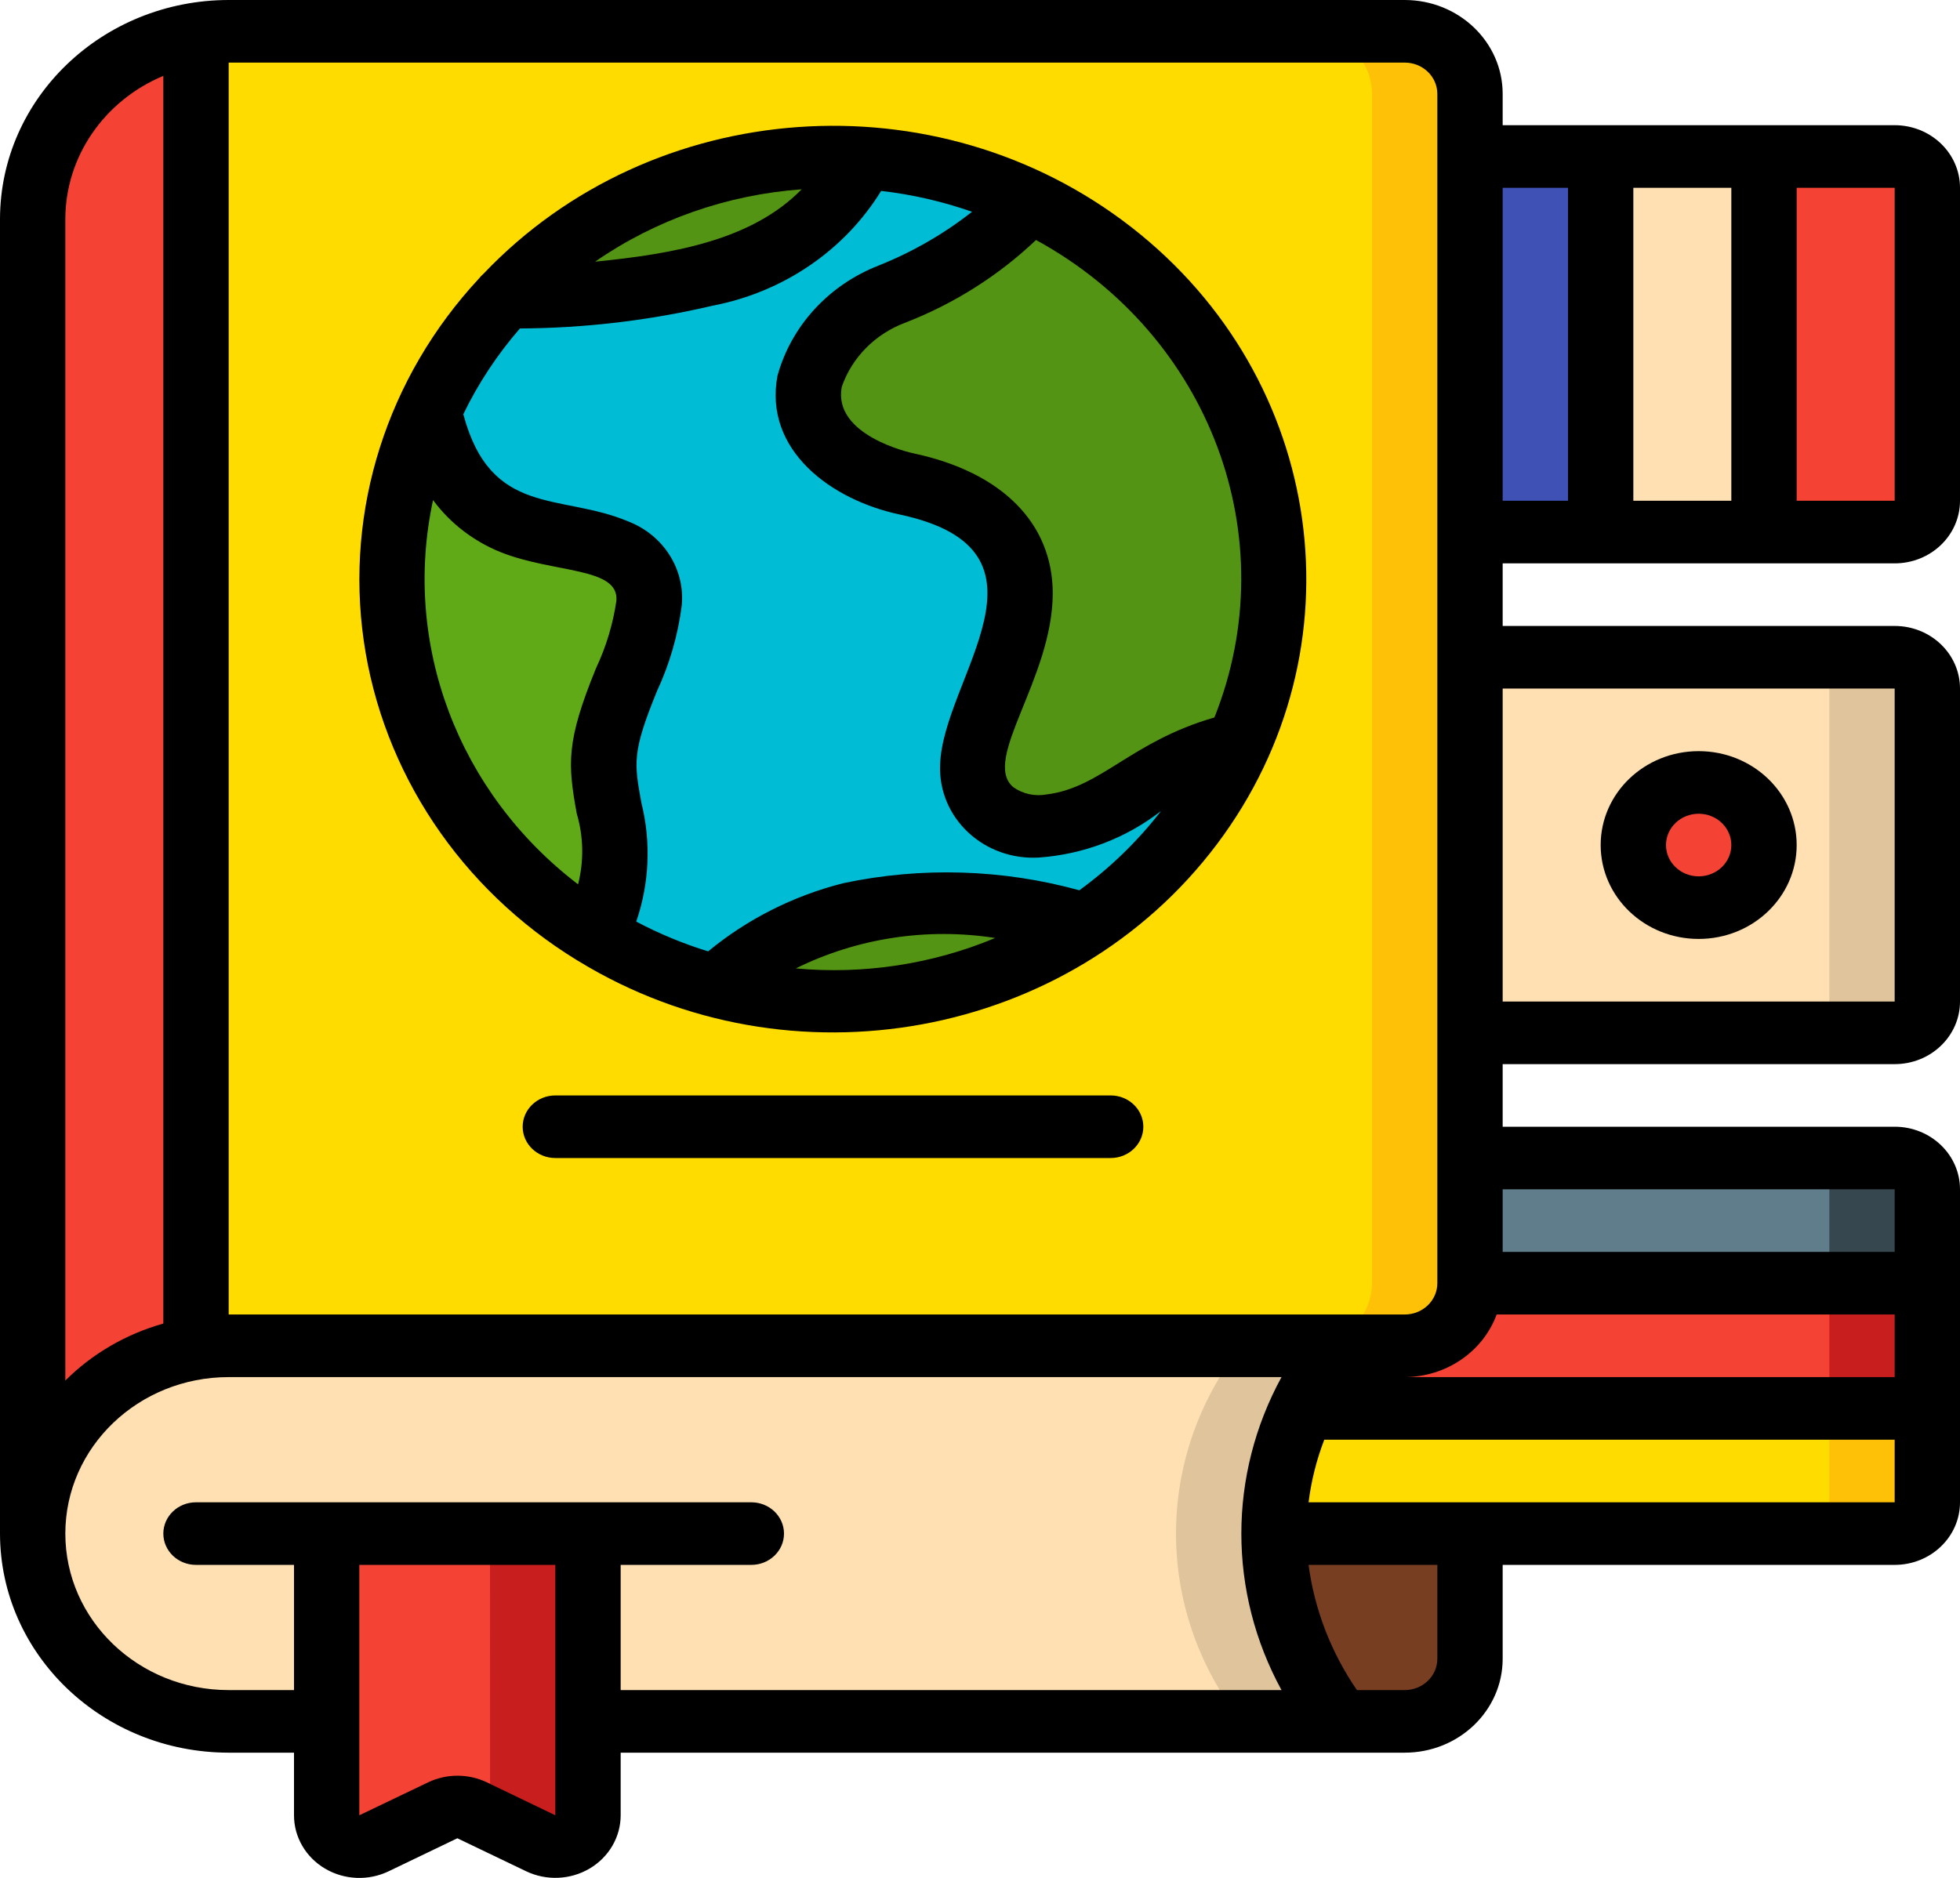 <svg width="120" height="115" viewBox="0 0 120 115" fill="none" xmlns="http://www.w3.org/2000/svg">
<g clip-path="url(#clip0)">
<path d="M90 5.75V78.583C89.993 80.698 88.206 82.41 86 82.416C8 82.416 13.4 82.338 12 82.589V2.089C13.4 1.836 7.752 1.916 86 1.916C88.206 1.923 89.993 3.635 90 5.75Z" fill="#FFDC00"/>
<path d="M90 5.75V78.583C89.993 80.697 88.207 82.41 86 82.416H80C82.206 82.41 83.993 80.697 84 78.583V5.75C83.993 3.635 82.206 1.923 80 1.916H86C88.207 1.923 89.993 3.635 90 5.75Z" fill="#FEC108"/>
<path d="M118 78.583V86.249H79.74C80.35 84.898 81.107 83.614 82 82.416H86C88.207 82.41 89.994 80.697 90 78.583H118Z" fill="#F44335"/>
<path d="M90 93.916V101.583C89.993 103.697 88.207 105.41 86 105.416H82C79.444 102.078 78.045 98.056 78 93.916H90Z" fill="#783E22"/>
<path d="M118 72.833V78.583H90V70.916H116C117.105 70.916 118 71.774 118 72.833Z" fill="#37474F"/>
<path d="M112 72.833V78.583H90V70.916H110C111.105 70.916 112 71.774 112 72.833Z" fill="#607D8B"/>
<path d="M98 9.584H108V32.584H98V9.584Z" fill="#FFE0B2"/>
<path d="M90 9.584H98V32.584H90V9.584Z" fill="#3F51B5"/>
<path d="M118 11.5V30.667C118 31.725 117.105 32.584 116 32.584H108V9.584H116C117.105 9.584 118 10.442 118 11.5Z" fill="#F44335"/>
<path d="M118 42.166V61.333C118.061 62.322 117.282 63.176 116.25 63.249H90V40.249H116.25C117.282 40.323 118.061 41.176 118 42.166Z" fill="#DFC49C"/>
<path d="M112 42.166V61.333C112.074 62.306 111.322 63.158 110.308 63.249H90V40.249H110.308C111.322 40.34 112.074 41.192 112 42.166Z" fill="#FFE0B2"/>
<path d="M104 55.583C106.209 55.583 108 53.867 108 51.75C108 49.633 106.209 47.917 104 47.917C101.791 47.917 100 49.633 100 51.75C100 53.867 101.791 55.583 104 55.583Z" fill="#F44335"/>
<path d="M12 2.089V82.589C6.231 83.524 2.006 88.31 2 93.917L2 13.417C1.998 7.807 6.227 3.017 12 2.089Z" fill="#F44335"/>
<path d="M82.001 105.416C10.041 105.416 14.049 105.476 12.861 105.301C7.237 104.789 2.753 100.58 2.102 95.203C1.45 89.826 4.809 84.744 10.161 83.011C12.725 82.163 10.069 82.416 82.001 82.416C76.667 89.231 76.667 98.602 82.001 105.416Z" fill="#DFC49C"/>
<path d="M76.001 105.416C9.419 105.416 14.015 105.47 12.861 105.301C7.237 104.789 2.753 100.579 2.102 95.202C1.45 89.825 4.809 84.743 10.161 83.01C12.883 82.111 11.761 82.416 76.001 82.416C70.667 89.231 70.667 98.601 76.001 105.416Z" fill="#FFE0B2"/>
<path d="M75.88 45.521C73.904 49.991 70.662 53.842 66.52 56.638C61.871 55.176 56.898 54.937 52.12 55.947C49.005 56.746 46.146 58.274 43.8 60.394C41.265 59.727 38.846 58.706 36.62 57.366C37.029 56.092 37.343 54.792 37.56 53.475C37.631 51.563 37.449 49.651 37.02 47.782C36.56 43.834 39.4 40.767 39.74 36.953C40.118 32.817 34.578 33.275 31.44 32.047C28.602 30.726 26.648 28.126 26.24 25.128C27.39 22.598 28.956 20.261 30.88 18.208C35.002 18.251 39.114 17.8 43.12 16.867C47.38 16.117 50.987 13.419 52.78 9.641C56.328 9.862 59.795 10.754 62.98 12.267V12.286L62.96 12.305C60.719 14.84 57.852 16.797 54.62 17.997C47.674 21.087 47.604 27.964 55.5 29.632C59.16 30.418 62.44 32.373 62.46 36.321C62.46 40.396 59.626 43.604 59.56 46.901C59.53 48.052 60.063 49.15 61.002 49.869C61.94 50.587 63.175 50.844 64.34 50.562C68.568 50.002 70.572 46.629 75.88 45.521Z" fill="#00BCD4"/>
<path d="M37.02 47.782C37.444 51.441 38.336 51.916 36.62 57.346C25.331 50.538 20.921 36.85 26.24 25.127C26.648 28.125 28.602 30.726 31.44 32.046C34.576 33.273 40.118 32.813 39.74 36.953C39.4 40.767 36.56 43.834 37.02 47.782Z" fill="#60A917"/>
<path d="M52.78 9.641C50.987 13.419 47.38 16.117 43.12 16.867C39.114 17.801 35.003 18.251 30.88 18.209C36.41 12.268 44.492 9.106 52.78 9.641Z" fill="#549414"/>
<path d="M66.52 56.618V56.637C59.915 61.084 51.579 62.462 43.8 60.394C46.146 58.273 49.005 56.745 52.12 55.947C56.897 54.943 61.867 55.174 66.52 56.618Z" fill="#549414"/>
<path d="M78 35.458C78.001 38.914 77.28 42.336 75.88 45.521C73.578 46.086 71.407 47.061 69.48 48.396C64.044 52.298 59.448 50.529 59.56 46.901C59.626 43.591 62.46 40.407 62.46 36.321C62.44 32.372 59.16 30.417 55.5 29.631C47.6 27.962 47.67 21.083 54.62 17.997C56.841 17.114 58.916 15.926 60.78 14.471C61.582 13.809 62.319 13.077 62.98 12.286C72.139 16.685 77.944 25.64 78 35.458Z" fill="#549414"/>
<path d="M36 93.916V111.166C35.998 111.83 35.637 112.446 35.046 112.794C34.455 113.141 33.719 113.171 33.1 112.872L28.9 110.859C28.333 110.591 27.667 110.591 27.1 110.859L22.9 112.872C22.317 113.158 21.625 113.15 21.049 112.851C20.474 112.552 20.088 112.001 20.02 111.377C19.954 111.185 20 109.652 20 93.916H36Z" fill="#F44335"/>
<path d="M30 93.916C30 113.098 30.016 110.974 29.972 111.373L33.1 112.872C33.719 113.171 34.456 113.141 35.046 112.794C35.637 112.446 35.998 111.83 36 111.166V93.916H30Z" fill="#C81E1E"/>
<path d="M118 86.249V91.999C118 93.058 117.105 93.916 116 93.916H78C77.999 91.271 78.593 88.656 79.74 86.249H118Z" fill="#FEC108"/>
<path d="M112 86.249V91.999C112 93.058 111.105 93.916 110 93.916H78C77.999 91.271 78.593 88.656 79.74 86.249H112Z" fill="#FFDC00"/>
<path d="M112 78.583H118V86.249H112V78.583Z" fill="#C81E1E"/>
<path d="M0 13.417V93.917C0.009 101.323 6.272 107.325 14 107.333H18V111.167C17.999 112.498 18.718 113.735 19.901 114.433C21.083 115.132 22.559 115.193 23.8 114.594L28 112.575L32.21 114.594C33.45 115.188 34.922 115.125 36.102 114.427C37.281 113.729 38 112.495 38 111.167V107.333H86C89.314 107.333 92 104.759 92 101.583V95.833H116C118.209 95.833 120 94.117 120 92V72.833C120 70.716 118.209 69 116 69H92V65.167H116C118.209 65.167 120 63.45 120 61.333V42.167C120 40.05 118.209 38.333 116 38.333H92V34.5H116C118.209 34.5 120 32.784 120 30.667V11.5C120 9.383 118.209 7.667 116 7.667H92V5.75C92 2.574 89.314 0 86 0H14C6.272 0.008 0.009 6.01 0 13.417ZM4 13.417C4.005 9.611 6.36 6.168 10 4.646V81.054C7.717 81.697 5.649 82.9 4 84.544V13.417ZM29.8 109.146C28.672 108.61 27.348 108.61 26.22 109.146L22 111.167V95.833H34V111.167L29.8 109.146ZM38 95.833H46C47.105 95.833 48 94.975 48 93.917C48 92.858 47.105 92 46 92H12C10.895 92 10 92.858 10 93.917C10 94.975 10.895 95.833 12 95.833H18V103.5H14C8.477 103.5 4 99.209 4 93.917C4 88.624 8.477 84.333 14 84.333H78.46C75.181 90.336 75.181 97.498 78.46 103.5H38V95.833ZM91.632 80.5H116V84.333H86C88.534 84.323 90.787 82.789 91.632 80.5ZM88 101.583C88 102.642 87.105 103.5 86 103.5H83.078C81.494 101.194 80.481 98.572 80.116 95.833H88V101.583ZM80.116 92C80.279 90.691 80.602 89.404 81.078 88.167H116V92H80.116ZM116 72.833V76.667H92V72.833H116ZM116 42.167V61.333H92V42.167H116ZM100 30.667V11.5H106V30.667H100ZM116 30.667H110V11.5H116V30.667ZM96 11.5V30.667H92V11.5H96ZM88 5.75V78.583C88 79.642 87.105 80.5 86 80.5H14V3.833H86C87.105 3.833 88 4.691 88 5.75Z" fill="black"/>
<path d="M104 57.5C107.314 57.5 110 54.926 110 51.75C110 48.574 107.314 46 104 46C100.686 46 98 48.574 98 51.75C98 54.926 100.686 57.5 104 57.5ZM104 49.833C105.105 49.833 106 50.691 106 51.75C106 52.809 105.105 53.667 104 53.667C102.896 53.667 102 52.809 102 51.75C102 50.691 102.896 49.833 104 49.833Z" fill="black"/>
<path d="M35.308 58.793C35.348 58.82 35.389 58.844 35.432 58.866C48.378 66.781 65.519 63.638 74.503 51.703C83.486 39.767 81.189 23.188 69.268 13.912C57.346 4.637 39.943 5.889 29.6 16.767C29.499 16.852 29.408 16.948 29.328 17.052C23.7 23.103 21.121 31.214 22.271 39.245C23.422 47.275 28.186 54.42 35.308 58.793ZM26.508 30.618C27.552 32.038 28.993 33.147 30.664 33.819C33.924 35.115 37.914 34.718 37.738 36.792C37.529 38.224 37.106 39.62 36.484 40.938C34.656 45.417 34.758 46.776 35.31 49.819C35.729 51.234 35.757 52.729 35.392 54.157C28.038 48.539 24.607 39.435 26.516 30.611L26.508 30.618ZM48.708 59.313C52.467 57.448 56.752 56.792 60.93 57.442C57.088 59.047 52.882 59.688 48.71 59.305L48.708 59.313ZM66.082 54.521C61.381 53.224 56.416 53.074 51.638 54.084C48.582 54.856 45.749 56.285 43.354 58.262C41.83 57.791 40.356 57.18 38.954 56.438C39.76 54.084 39.868 51.563 39.266 49.154C38.826 46.711 38.692 46.07 40.224 42.323C40.995 40.664 41.505 38.905 41.736 37.102C41.961 34.871 40.625 32.764 38.454 31.927C34.306 30.187 30.054 31.684 28.366 25.367C29.279 23.479 30.444 21.714 31.832 20.115C35.803 20.095 39.759 19.628 43.616 18.723C47.948 17.896 51.706 15.338 53.948 11.691C55.848 11.909 57.715 12.338 59.512 12.97C57.785 14.327 55.861 15.435 53.8 16.259C50.74 17.451 48.444 19.953 47.6 23.013C46.75 27.571 50.88 30.611 55.074 31.506C65.428 33.708 57.674 41.584 57.558 46.86C57.498 48.401 58.12 49.894 59.271 50.971C60.422 52.049 61.994 52.61 63.6 52.516C66.341 52.322 68.953 51.326 71.084 49.664C69.666 51.501 67.982 53.136 66.084 54.519L66.082 54.521ZM36.434 16.025C40.142 13.458 44.519 11.925 49.08 11.593C46.026 14.72 41.218 15.547 36.434 16.025ZM74.352 43.937C69.24 45.411 67.416 48.24 64.082 48.65C63.361 48.784 62.615 48.62 62.028 48.198C60.078 46.519 64.454 41.555 64.454 36.315C64.44 32.029 61.334 28.912 55.936 27.764C55.736 27.722 50.974 26.67 51.536 23.691C52.161 21.881 53.599 20.434 55.456 19.749C58.436 18.586 61.146 16.869 63.43 14.697C74.098 20.528 78.735 32.943 74.352 43.937Z" fill="black"/>
<path d="M68 67.084H34C32.895 67.084 32 67.942 32 69.001C32 70.059 32.895 70.917 34 70.917H68C69.105 70.917 70 70.059 70 69.001C70 67.942 69.105 67.084 68 67.084Z" fill="black"/>
</g>
<defs>
<clipPath id="clip0">
<rect width="120" height="115" fill="white"/>
</clipPath>
</defs>
</svg>
